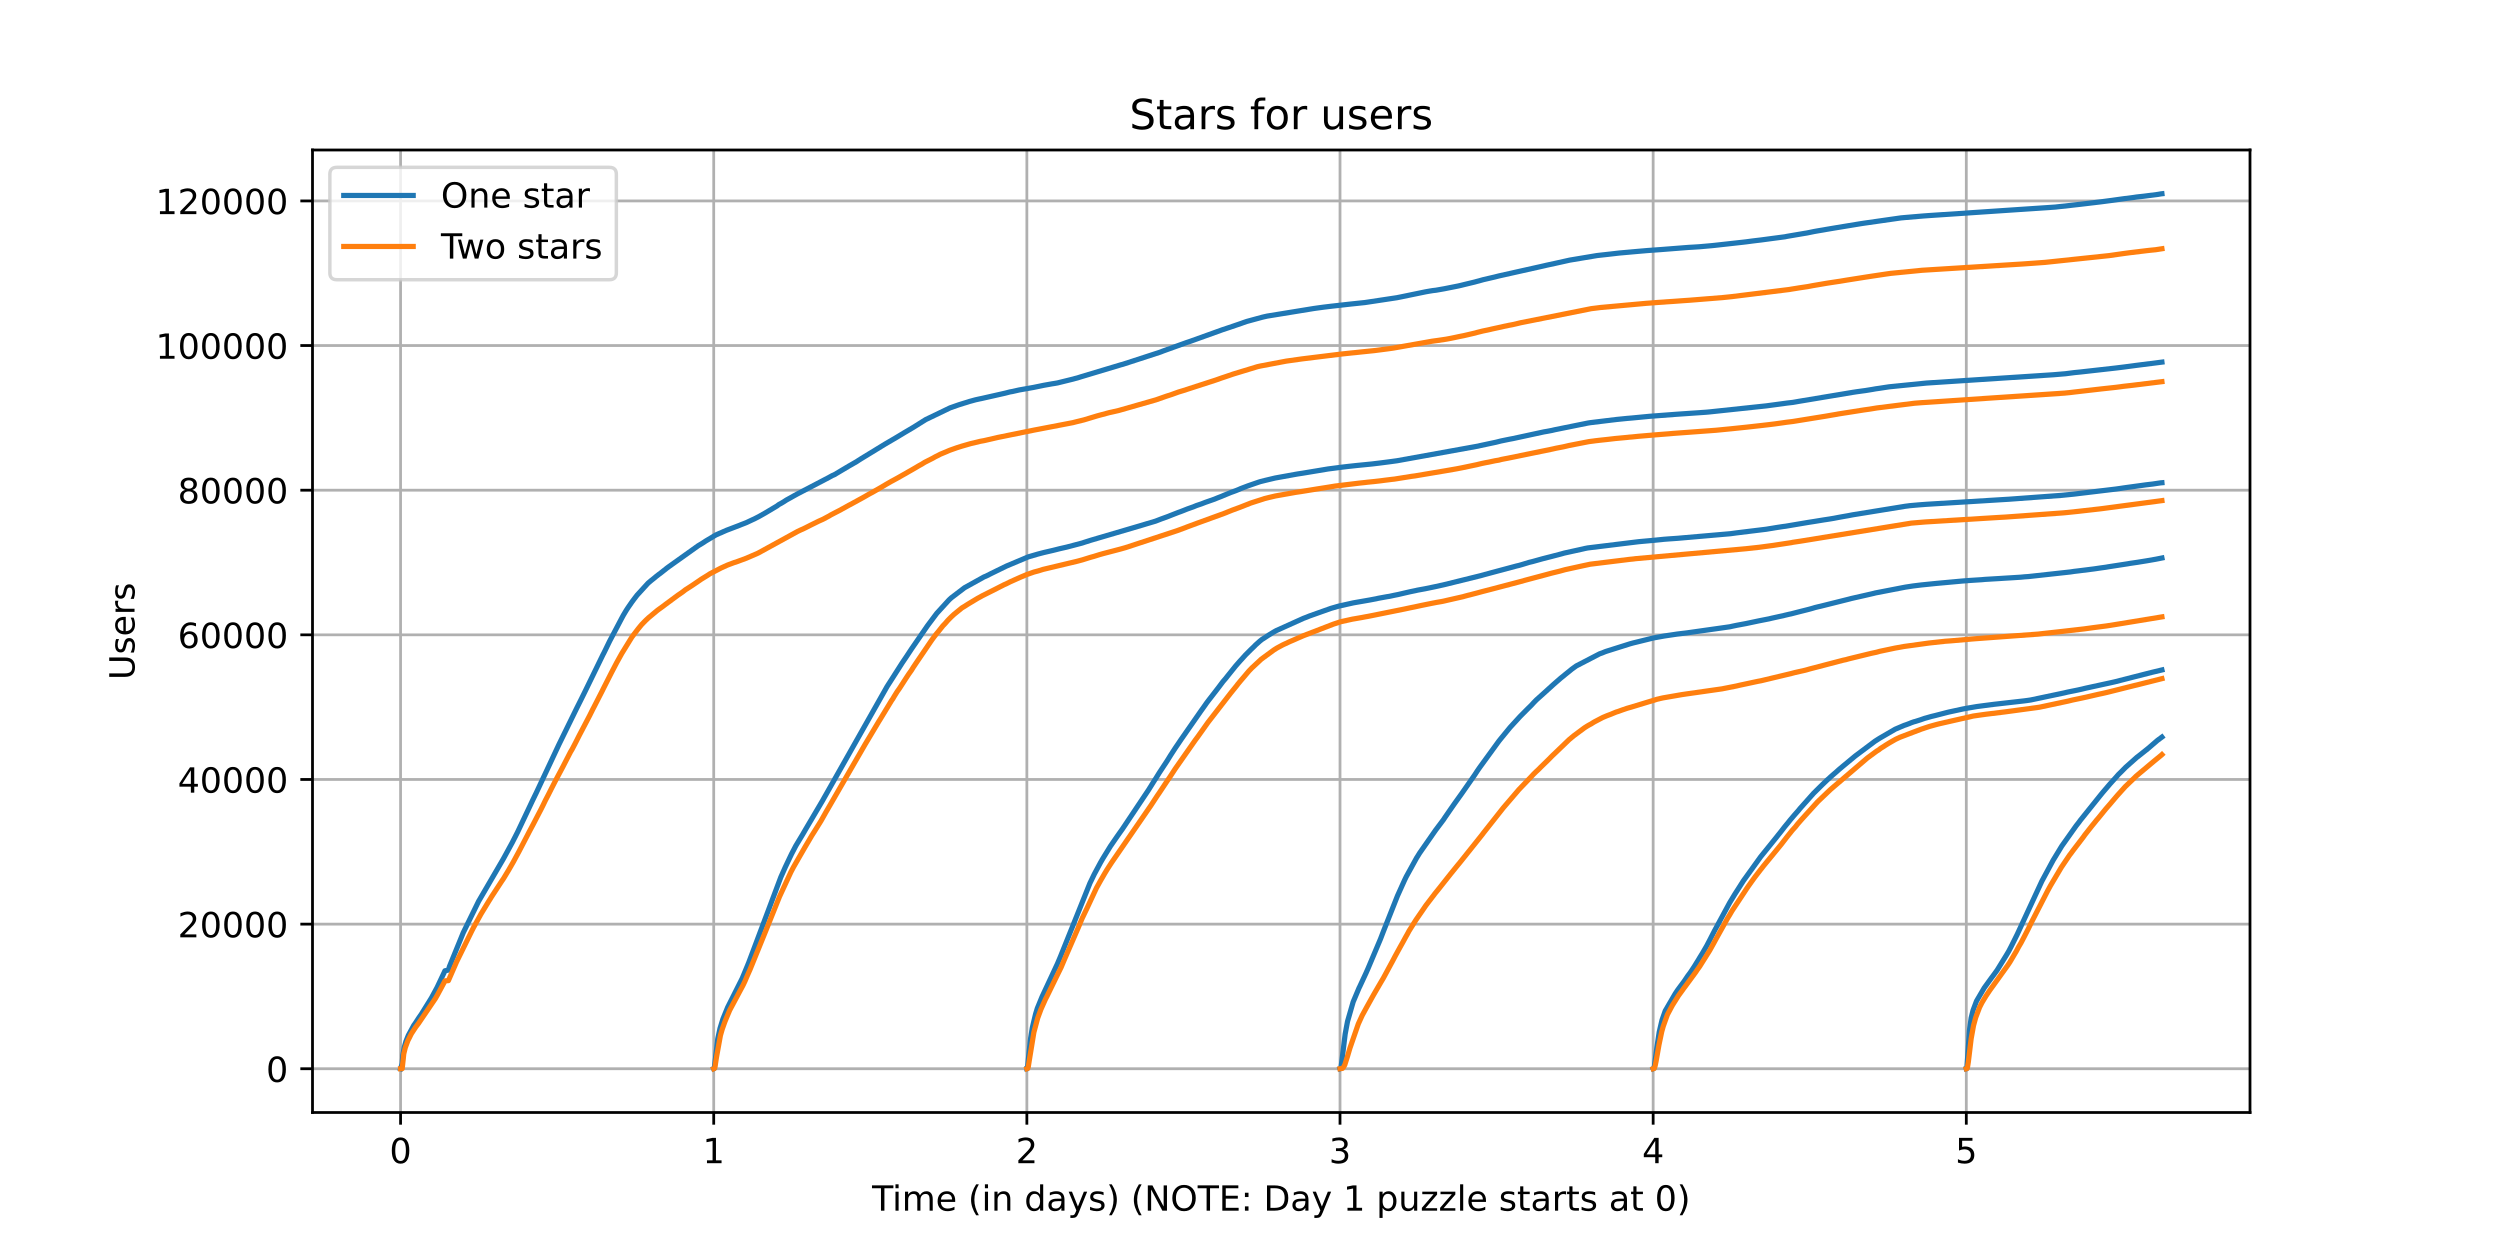 <?xml version="1.0" encoding="utf-8" standalone="no"?>
<!DOCTYPE svg PUBLIC "-//W3C//DTD SVG 1.1//EN"
  "http://www.w3.org/Graphics/SVG/1.1/DTD/svg11.dtd">
<!-- Created with matplotlib (https://matplotlib.org/) -->
<svg height="360pt" version="1.1" viewBox="0 0 720 360" width="720pt" xmlns="http://www.w3.org/2000/svg" xmlns:xlink="http://www.w3.org/1999/xlink">
 <defs>
  <style type="text/css">*{stroke-linecap:butt;stroke-linejoin:round;}</style>
 </defs>
 <g id="figure_1">
  <g id="patch_1">
   <path d="M 0 360 
L 720 360 
L 720 0 
L 0 0 
z
" style="fill:#ffffff;"/>
  </g>
  <g id="axes_1">
   <g id="patch_2">
    <path d="M 90 320.4 
L 648 320.4 
L 648 43.2 
L 90 43.2 
z
" style="fill:#ffffff;"/>
   </g>
   <g id="matplotlib.axis_1">
    <g id="xtick_1">
     <g id="line2d_1">
      <path clip-path="url(#p7642e7e0ee)" d="M 115.364 320.4 
L 115.364 43.2 
" style="fill:none;stroke:#b0b0b0;stroke-linecap:square;stroke-width:0.8;"/>
     </g>
     <g id="line2d_2">
      <defs>
       <path d="M 0 0 
L 0 3.5 
" id="m70c0a3363b" style="stroke:#000000;stroke-width:0.8;"/>
      </defs>
      <g>
       <use style="stroke:#000000;stroke-width:0.8;" x="115.364" xlink:href="#m70c0a3363b" y="320.4"/>
      </g>
     </g>
     <g id="text_1">
      <!-- 0 -->
      <g transform="translate(112.182 334.998)scale(0.1 -0.1)">
       <defs>
        <path d="M 31.781 66.406 
Q 24.172 66.406 20.328 58.906 
Q 16.5 51.422 16.5 36.375 
Q 16.5 21.391 20.328 13.891 
Q 24.172 6.391 31.781 6.391 
Q 39.453 6.391 43.281 13.891 
Q 47.125 21.391 47.125 36.375 
Q 47.125 51.422 43.281 58.906 
Q 39.453 66.406 31.781 66.406 
z
M 31.781 74.219 
Q 44.047 74.219 50.516 64.516 
Q 56.984 54.828 56.984 36.375 
Q 56.984 17.969 50.516 8.266 
Q 44.047 -1.422 31.781 -1.422 
Q 19.531 -1.422 13.062 8.266 
Q 6.594 17.969 6.594 36.375 
Q 6.594 54.828 13.062 64.516 
Q 19.531 74.219 31.781 74.219 
z
" id="DejaVuSans-48"/>
       </defs>
       <use xlink:href="#DejaVuSans-48"/>
      </g>
     </g>
    </g>
    <g id="xtick_2">
     <g id="line2d_3">
      <path clip-path="url(#p7642e7e0ee)" d="M 205.55 320.4 
L 205.55 43.2 
" style="fill:none;stroke:#b0b0b0;stroke-linecap:square;stroke-width:0.8;"/>
     </g>
     <g id="line2d_4">
      <g>
       <use style="stroke:#000000;stroke-width:0.8;" x="205.55" xlink:href="#m70c0a3363b" y="320.4"/>
      </g>
     </g>
     <g id="text_2">
      <!-- 1 -->
      <g transform="translate(202.369 334.998)scale(0.1 -0.1)">
       <defs>
        <path d="M 12.406 8.297 
L 28.516 8.297 
L 28.516 63.922 
L 10.984 60.406 
L 10.984 69.391 
L 28.422 72.906 
L 38.281 72.906 
L 38.281 8.297 
L 54.391 8.297 
L 54.391 0 
L 12.406 0 
z
" id="DejaVuSans-49"/>
       </defs>
       <use xlink:href="#DejaVuSans-49"/>
      </g>
     </g>
    </g>
    <g id="xtick_3">
     <g id="line2d_5">
      <path clip-path="url(#p7642e7e0ee)" d="M 295.736 320.4 
L 295.736 43.2 
" style="fill:none;stroke:#b0b0b0;stroke-linecap:square;stroke-width:0.8;"/>
     </g>
     <g id="line2d_6">
      <g>
       <use style="stroke:#000000;stroke-width:0.8;" x="295.736" xlink:href="#m70c0a3363b" y="320.4"/>
      </g>
     </g>
     <g id="text_3">
      <!-- 2 -->
      <g transform="translate(292.555 334.998)scale(0.1 -0.1)">
       <defs>
        <path d="M 19.188 8.297 
L 53.609 8.297 
L 53.609 0 
L 7.328 0 
L 7.328 8.297 
Q 12.938 14.109 22.625 23.891 
Q 32.328 33.688 34.812 36.531 
Q 39.547 41.844 41.422 45.531 
Q 43.312 49.219 43.312 52.781 
Q 43.312 58.594 39.234 62.25 
Q 35.156 65.922 28.609 65.922 
Q 23.969 65.922 18.812 64.312 
Q 13.672 62.703 7.812 59.422 
L 7.812 69.391 
Q 13.766 71.781 18.938 73 
Q 24.125 74.219 28.422 74.219 
Q 39.75 74.219 46.484 68.547 
Q 53.219 62.891 53.219 53.422 
Q 53.219 48.922 51.531 44.891 
Q 49.859 40.875 45.406 35.406 
Q 44.188 33.984 37.641 27.219 
Q 31.109 20.453 19.188 8.297 
z
" id="DejaVuSans-50"/>
       </defs>
       <use xlink:href="#DejaVuSans-50"/>
      </g>
     </g>
    </g>
    <g id="xtick_4">
     <g id="line2d_7">
      <path clip-path="url(#p7642e7e0ee)" d="M 385.922 320.4 
L 385.922 43.2 
" style="fill:none;stroke:#b0b0b0;stroke-linecap:square;stroke-width:0.8;"/>
     </g>
     <g id="line2d_8">
      <g>
       <use style="stroke:#000000;stroke-width:0.8;" x="385.922" xlink:href="#m70c0a3363b" y="320.4"/>
      </g>
     </g>
     <g id="text_4">
      <!-- 3 -->
      <g transform="translate(382.741 334.998)scale(0.1 -0.1)">
       <defs>
        <path d="M 40.578 39.312 
Q 47.656 37.797 51.625 33 
Q 55.609 28.219 55.609 21.188 
Q 55.609 10.406 48.188 4.484 
Q 40.766 -1.422 27.094 -1.422 
Q 22.516 -1.422 17.656 -0.516 
Q 12.797 0.391 7.625 2.203 
L 7.625 11.719 
Q 11.719 9.328 16.594 8.109 
Q 21.484 6.891 26.812 6.891 
Q 36.078 6.891 40.938 10.547 
Q 45.797 14.203 45.797 21.188 
Q 45.797 27.641 41.281 31.266 
Q 36.766 34.906 28.719 34.906 
L 20.219 34.906 
L 20.219 43.016 
L 29.109 43.016 
Q 36.375 43.016 40.234 45.922 
Q 44.094 48.828 44.094 54.297 
Q 44.094 59.906 40.109 62.906 
Q 36.141 65.922 28.719 65.922 
Q 24.656 65.922 20.016 65.031 
Q 15.375 64.156 9.812 62.312 
L 9.812 71.094 
Q 15.438 72.656 20.344 73.438 
Q 25.25 74.219 29.594 74.219 
Q 40.828 74.219 47.359 69.109 
Q 53.906 64.016 53.906 55.328 
Q 53.906 49.266 50.438 45.094 
Q 46.969 40.922 40.578 39.312 
z
" id="DejaVuSans-51"/>
       </defs>
       <use xlink:href="#DejaVuSans-51"/>
      </g>
     </g>
    </g>
    <g id="xtick_5">
     <g id="line2d_9">
      <path clip-path="url(#p7642e7e0ee)" d="M 476.109 320.4 
L 476.109 43.2 
" style="fill:none;stroke:#b0b0b0;stroke-linecap:square;stroke-width:0.8;"/>
     </g>
     <g id="line2d_10">
      <g>
       <use style="stroke:#000000;stroke-width:0.8;" x="476.109" xlink:href="#m70c0a3363b" y="320.4"/>
      </g>
     </g>
     <g id="text_5">
      <!-- 4 -->
      <g transform="translate(472.927 334.998)scale(0.1 -0.1)">
       <defs>
        <path d="M 37.797 64.312 
L 12.891 25.391 
L 37.797 25.391 
z
M 35.203 72.906 
L 47.609 72.906 
L 47.609 25.391 
L 58.016 25.391 
L 58.016 17.188 
L 47.609 17.188 
L 47.609 0 
L 37.797 0 
L 37.797 17.188 
L 4.891 17.188 
L 4.891 26.703 
z
" id="DejaVuSans-52"/>
       </defs>
       <use xlink:href="#DejaVuSans-52"/>
      </g>
     </g>
    </g>
    <g id="xtick_6">
     <g id="line2d_11">
      <path clip-path="url(#p7642e7e0ee)" d="M 566.295 320.4 
L 566.295 43.2 
" style="fill:none;stroke:#b0b0b0;stroke-linecap:square;stroke-width:0.8;"/>
     </g>
     <g id="line2d_12">
      <g>
       <use style="stroke:#000000;stroke-width:0.8;" x="566.295" xlink:href="#m70c0a3363b" y="320.4"/>
      </g>
     </g>
     <g id="text_6">
      <!-- 5 -->
      <g transform="translate(563.114 334.998)scale(0.1 -0.1)">
       <defs>
        <path d="M 10.797 72.906 
L 49.516 72.906 
L 49.516 64.594 
L 19.828 64.594 
L 19.828 46.734 
Q 21.969 47.469 24.109 47.828 
Q 26.266 48.188 28.422 48.188 
Q 40.625 48.188 47.75 41.5 
Q 54.891 34.812 54.891 23.391 
Q 54.891 11.625 47.562 5.094 
Q 40.234 -1.422 26.906 -1.422 
Q 22.312 -1.422 17.547 -0.641 
Q 12.797 0.141 7.719 1.703 
L 7.719 11.625 
Q 12.109 9.234 16.797 8.062 
Q 21.484 6.891 26.703 6.891 
Q 35.156 6.891 40.078 11.328 
Q 45.016 15.766 45.016 23.391 
Q 45.016 31 40.078 35.438 
Q 35.156 39.891 26.703 39.891 
Q 22.75 39.891 18.812 39.016 
Q 14.891 38.141 10.797 36.281 
z
" id="DejaVuSans-53"/>
       </defs>
       <use xlink:href="#DejaVuSans-53"/>
      </g>
     </g>
    </g>
    <g id="text_7">
     <!-- Time (in days) (NOTE: Day 1 puzzle starts at 0) -->
     <g transform="translate(251.161 348.677)scale(0.1 -0.1)">
      <defs>
       <path d="M -0.297 72.906 
L 61.375 72.906 
L 61.375 64.594 
L 35.5 64.594 
L 35.5 0 
L 25.594 0 
L 25.594 64.594 
L -0.297 64.594 
z
" id="DejaVuSans-84"/>
       <path d="M 9.422 54.688 
L 18.406 54.688 
L 18.406 0 
L 9.422 0 
z
M 9.422 75.984 
L 18.406 75.984 
L 18.406 64.594 
L 9.422 64.594 
z
" id="DejaVuSans-105"/>
       <path d="M 52 44.188 
Q 55.375 50.25 60.062 53.125 
Q 64.75 56 71.094 56 
Q 79.641 56 84.281 50.016 
Q 88.922 44.047 88.922 33.016 
L 88.922 0 
L 79.891 0 
L 79.891 32.719 
Q 79.891 40.578 77.094 44.375 
Q 74.312 48.188 68.609 48.188 
Q 61.625 48.188 57.562 43.547 
Q 53.516 38.922 53.516 30.906 
L 53.516 0 
L 44.484 0 
L 44.484 32.719 
Q 44.484 40.625 41.703 44.406 
Q 38.922 48.188 33.109 48.188 
Q 26.219 48.188 22.156 43.531 
Q 18.109 38.875 18.109 30.906 
L 18.109 0 
L 9.078 0 
L 9.078 54.688 
L 18.109 54.688 
L 18.109 46.188 
Q 21.188 51.219 25.484 53.609 
Q 29.781 56 35.688 56 
Q 41.656 56 45.828 52.969 
Q 50 49.953 52 44.188 
z
" id="DejaVuSans-109"/>
       <path d="M 56.203 29.594 
L 56.203 25.203 
L 14.891 25.203 
Q 15.484 15.922 20.484 11.062 
Q 25.484 6.203 34.422 6.203 
Q 39.594 6.203 44.453 7.469 
Q 49.312 8.734 54.109 11.281 
L 54.109 2.781 
Q 49.266 0.734 44.188 -0.344 
Q 39.109 -1.422 33.891 -1.422 
Q 20.797 -1.422 13.156 6.188 
Q 5.516 13.812 5.516 26.812 
Q 5.516 40.234 12.766 48.109 
Q 20.016 56 32.328 56 
Q 43.359 56 49.781 48.891 
Q 56.203 41.797 56.203 29.594 
z
M 47.219 32.234 
Q 47.125 39.594 43.094 43.984 
Q 39.062 48.391 32.422 48.391 
Q 24.906 48.391 20.391 44.141 
Q 15.875 39.891 15.188 32.172 
z
" id="DejaVuSans-101"/>
       <path id="DejaVuSans-32"/>
       <path d="M 31 75.875 
Q 24.469 64.656 21.281 53.656 
Q 18.109 42.672 18.109 31.391 
Q 18.109 20.125 21.312 9.062 
Q 24.516 -2 31 -13.188 
L 23.188 -13.188 
Q 15.875 -1.703 12.234 9.375 
Q 8.594 20.453 8.594 31.391 
Q 8.594 42.281 12.203 53.312 
Q 15.828 64.359 23.188 75.875 
z
" id="DejaVuSans-40"/>
       <path d="M 54.891 33.016 
L 54.891 0 
L 45.906 0 
L 45.906 32.719 
Q 45.906 40.484 42.875 44.328 
Q 39.844 48.188 33.797 48.188 
Q 26.516 48.188 22.312 43.547 
Q 18.109 38.922 18.109 30.906 
L 18.109 0 
L 9.078 0 
L 9.078 54.688 
L 18.109 54.688 
L 18.109 46.188 
Q 21.344 51.125 25.703 53.562 
Q 30.078 56 35.797 56 
Q 45.219 56 50.047 50.172 
Q 54.891 44.344 54.891 33.016 
z
" id="DejaVuSans-110"/>
       <path d="M 45.406 46.391 
L 45.406 75.984 
L 54.391 75.984 
L 54.391 0 
L 45.406 0 
L 45.406 8.203 
Q 42.578 3.328 38.25 0.953 
Q 33.938 -1.422 27.875 -1.422 
Q 17.969 -1.422 11.734 6.484 
Q 5.516 14.406 5.516 27.297 
Q 5.516 40.188 11.734 48.094 
Q 17.969 56 27.875 56 
Q 33.938 56 38.25 53.625 
Q 42.578 51.266 45.406 46.391 
z
M 14.797 27.297 
Q 14.797 17.391 18.875 11.75 
Q 22.953 6.109 30.078 6.109 
Q 37.203 6.109 41.297 11.75 
Q 45.406 17.391 45.406 27.297 
Q 45.406 37.203 41.297 42.844 
Q 37.203 48.484 30.078 48.484 
Q 22.953 48.484 18.875 42.844 
Q 14.797 37.203 14.797 27.297 
z
" id="DejaVuSans-100"/>
       <path d="M 34.281 27.484 
Q 23.391 27.484 19.188 25 
Q 14.984 22.516 14.984 16.5 
Q 14.984 11.719 18.141 8.906 
Q 21.297 6.109 26.703 6.109 
Q 34.188 6.109 38.703 11.406 
Q 43.219 16.703 43.219 25.484 
L 43.219 27.484 
z
M 52.203 31.203 
L 52.203 0 
L 43.219 0 
L 43.219 8.297 
Q 40.141 3.328 35.547 0.953 
Q 30.953 -1.422 24.312 -1.422 
Q 15.922 -1.422 10.953 3.297 
Q 6 8.016 6 15.922 
Q 6 25.141 12.172 29.828 
Q 18.359 34.516 30.609 34.516 
L 43.219 34.516 
L 43.219 35.406 
Q 43.219 41.609 39.141 45 
Q 35.062 48.391 27.688 48.391 
Q 23 48.391 18.547 47.266 
Q 14.109 46.141 10.016 43.891 
L 10.016 52.203 
Q 14.938 54.109 19.578 55.047 
Q 24.219 56 28.609 56 
Q 40.484 56 46.344 49.844 
Q 52.203 43.703 52.203 31.203 
z
" id="DejaVuSans-97"/>
       <path d="M 32.172 -5.078 
Q 28.375 -14.844 24.75 -17.812 
Q 21.141 -20.797 15.094 -20.797 
L 7.906 -20.797 
L 7.906 -13.281 
L 13.188 -13.281 
Q 16.891 -13.281 18.938 -11.516 
Q 21 -9.766 23.484 -3.219 
L 25.094 0.875 
L 2.984 54.688 
L 12.5 54.688 
L 29.594 11.922 
L 46.688 54.688 
L 56.203 54.688 
z
" id="DejaVuSans-121"/>
       <path d="M 44.281 53.078 
L 44.281 44.578 
Q 40.484 46.531 36.375 47.5 
Q 32.281 48.484 27.875 48.484 
Q 21.188 48.484 17.844 46.438 
Q 14.5 44.391 14.5 40.281 
Q 14.5 37.156 16.891 35.375 
Q 19.281 33.594 26.516 31.984 
L 29.594 31.297 
Q 39.156 29.25 43.188 25.516 
Q 47.219 21.781 47.219 15.094 
Q 47.219 7.469 41.188 3.016 
Q 35.156 -1.422 24.609 -1.422 
Q 20.219 -1.422 15.453 -0.562 
Q 10.688 0.297 5.422 2 
L 5.422 11.281 
Q 10.406 8.688 15.234 7.391 
Q 20.062 6.109 24.812 6.109 
Q 31.156 6.109 34.562 8.281 
Q 37.984 10.453 37.984 14.406 
Q 37.984 18.062 35.516 20.016 
Q 33.062 21.969 24.703 23.781 
L 21.578 24.516 
Q 13.234 26.266 9.516 29.906 
Q 5.812 33.547 5.812 39.891 
Q 5.812 47.609 11.281 51.797 
Q 16.75 56 26.812 56 
Q 31.781 56 36.172 55.266 
Q 40.578 54.547 44.281 53.078 
z
" id="DejaVuSans-115"/>
       <path d="M 8.016 75.875 
L 15.828 75.875 
Q 23.141 64.359 26.781 53.312 
Q 30.422 42.281 30.422 31.391 
Q 30.422 20.453 26.781 9.375 
Q 23.141 -1.703 15.828 -13.188 
L 8.016 -13.188 
Q 14.5 -2 17.703 9.062 
Q 20.906 20.125 20.906 31.391 
Q 20.906 42.672 17.703 53.656 
Q 14.5 64.656 8.016 75.875 
z
" id="DejaVuSans-41"/>
       <path d="M 9.812 72.906 
L 23.094 72.906 
L 55.422 11.922 
L 55.422 72.906 
L 64.984 72.906 
L 64.984 0 
L 51.703 0 
L 19.391 60.984 
L 19.391 0 
L 9.812 0 
z
" id="DejaVuSans-78"/>
       <path d="M 39.406 66.219 
Q 28.656 66.219 22.328 58.203 
Q 16.016 50.203 16.016 36.375 
Q 16.016 22.609 22.328 14.594 
Q 28.656 6.594 39.406 6.594 
Q 50.141 6.594 56.422 14.594 
Q 62.703 22.609 62.703 36.375 
Q 62.703 50.203 56.422 58.203 
Q 50.141 66.219 39.406 66.219 
z
M 39.406 74.219 
Q 54.734 74.219 63.906 63.938 
Q 73.094 53.656 73.094 36.375 
Q 73.094 19.141 63.906 8.859 
Q 54.734 -1.422 39.406 -1.422 
Q 24.031 -1.422 14.812 8.828 
Q 5.609 19.094 5.609 36.375 
Q 5.609 53.656 14.812 63.938 
Q 24.031 74.219 39.406 74.219 
z
" id="DejaVuSans-79"/>
       <path d="M 9.812 72.906 
L 55.906 72.906 
L 55.906 64.594 
L 19.672 64.594 
L 19.672 43.016 
L 54.391 43.016 
L 54.391 34.719 
L 19.672 34.719 
L 19.672 8.297 
L 56.781 8.297 
L 56.781 0 
L 9.812 0 
z
" id="DejaVuSans-69"/>
       <path d="M 11.719 12.406 
L 22.016 12.406 
L 22.016 0 
L 11.719 0 
z
M 11.719 51.703 
L 22.016 51.703 
L 22.016 39.312 
L 11.719 39.312 
z
" id="DejaVuSans-58"/>
       <path d="M 19.672 64.797 
L 19.672 8.109 
L 31.594 8.109 
Q 46.688 8.109 53.688 14.938 
Q 60.688 21.781 60.688 36.531 
Q 60.688 51.172 53.688 57.984 
Q 46.688 64.797 31.594 64.797 
z
M 9.812 72.906 
L 30.078 72.906 
Q 51.266 72.906 61.172 64.094 
Q 71.094 55.281 71.094 36.531 
Q 71.094 17.672 61.125 8.828 
Q 51.172 0 30.078 0 
L 9.812 0 
z
" id="DejaVuSans-68"/>
       <path d="M 18.109 8.203 
L 18.109 -20.797 
L 9.078 -20.797 
L 9.078 54.688 
L 18.109 54.688 
L 18.109 46.391 
Q 20.953 51.266 25.266 53.625 
Q 29.594 56 35.594 56 
Q 45.562 56 51.781 48.094 
Q 58.016 40.188 58.016 27.297 
Q 58.016 14.406 51.781 6.484 
Q 45.562 -1.422 35.594 -1.422 
Q 29.594 -1.422 25.266 0.953 
Q 20.953 3.328 18.109 8.203 
z
M 48.688 27.297 
Q 48.688 37.203 44.609 42.844 
Q 40.531 48.484 33.406 48.484 
Q 26.266 48.484 22.188 42.844 
Q 18.109 37.203 18.109 27.297 
Q 18.109 17.391 22.188 11.75 
Q 26.266 6.109 33.406 6.109 
Q 40.531 6.109 44.609 11.75 
Q 48.688 17.391 48.688 27.297 
z
" id="DejaVuSans-112"/>
       <path d="M 8.5 21.578 
L 8.5 54.688 
L 17.484 54.688 
L 17.484 21.922 
Q 17.484 14.156 20.5 10.266 
Q 23.531 6.391 29.594 6.391 
Q 36.859 6.391 41.078 11.031 
Q 45.312 15.672 45.312 23.688 
L 45.312 54.688 
L 54.297 54.688 
L 54.297 0 
L 45.312 0 
L 45.312 8.406 
Q 42.047 3.422 37.719 1 
Q 33.406 -1.422 27.688 -1.422 
Q 18.266 -1.422 13.375 4.438 
Q 8.5 10.297 8.5 21.578 
z
M 31.109 56 
z
" id="DejaVuSans-117"/>
       <path d="M 5.516 54.688 
L 48.188 54.688 
L 48.188 46.484 
L 14.406 7.172 
L 48.188 7.172 
L 48.188 0 
L 4.297 0 
L 4.297 8.203 
L 38.094 47.516 
L 5.516 47.516 
z
" id="DejaVuSans-122"/>
       <path d="M 9.422 75.984 
L 18.406 75.984 
L 18.406 0 
L 9.422 0 
z
" id="DejaVuSans-108"/>
       <path d="M 18.312 70.219 
L 18.312 54.688 
L 36.812 54.688 
L 36.812 47.703 
L 18.312 47.703 
L 18.312 18.016 
Q 18.312 11.328 20.141 9.422 
Q 21.969 7.516 27.594 7.516 
L 36.812 7.516 
L 36.812 0 
L 27.594 0 
Q 17.188 0 13.234 3.875 
Q 9.281 7.766 9.281 18.016 
L 9.281 47.703 
L 2.688 47.703 
L 2.688 54.688 
L 9.281 54.688 
L 9.281 70.219 
z
" id="DejaVuSans-116"/>
       <path d="M 41.109 46.297 
Q 39.594 47.172 37.812 47.578 
Q 36.031 48 33.891 48 
Q 26.266 48 22.188 43.047 
Q 18.109 38.094 18.109 28.812 
L 18.109 0 
L 9.078 0 
L 9.078 54.688 
L 18.109 54.688 
L 18.109 46.188 
Q 20.953 51.172 25.484 53.578 
Q 30.031 56 36.531 56 
Q 37.453 56 38.578 55.875 
Q 39.703 55.766 41.062 55.516 
z
" id="DejaVuSans-114"/>
      </defs>
      <use xlink:href="#DejaVuSans-84"/>
      <use x="57.959" xlink:href="#DejaVuSans-105"/>
      <use x="85.742" xlink:href="#DejaVuSans-109"/>
      <use x="183.154" xlink:href="#DejaVuSans-101"/>
      <use x="244.678" xlink:href="#DejaVuSans-32"/>
      <use x="276.465" xlink:href="#DejaVuSans-40"/>
      <use x="315.479" xlink:href="#DejaVuSans-105"/>
      <use x="343.262" xlink:href="#DejaVuSans-110"/>
      <use x="406.641" xlink:href="#DejaVuSans-32"/>
      <use x="438.428" xlink:href="#DejaVuSans-100"/>
      <use x="501.904" xlink:href="#DejaVuSans-97"/>
      <use x="563.184" xlink:href="#DejaVuSans-121"/>
      <use x="622.363" xlink:href="#DejaVuSans-115"/>
      <use x="674.463" xlink:href="#DejaVuSans-41"/>
      <use x="713.477" xlink:href="#DejaVuSans-32"/>
      <use x="745.264" xlink:href="#DejaVuSans-40"/>
      <use x="784.277" xlink:href="#DejaVuSans-78"/>
      <use x="859.082" xlink:href="#DejaVuSans-79"/>
      <use x="937.793" xlink:href="#DejaVuSans-84"/>
      <use x="998.877" xlink:href="#DejaVuSans-69"/>
      <use x="1062.061" xlink:href="#DejaVuSans-58"/>
      <use x="1095.752" xlink:href="#DejaVuSans-32"/>
      <use x="1127.539" xlink:href="#DejaVuSans-68"/>
      <use x="1204.541" xlink:href="#DejaVuSans-97"/>
      <use x="1265.82" xlink:href="#DejaVuSans-121"/>
      <use x="1325" xlink:href="#DejaVuSans-32"/>
      <use x="1356.787" xlink:href="#DejaVuSans-49"/>
      <use x="1420.41" xlink:href="#DejaVuSans-32"/>
      <use x="1452.197" xlink:href="#DejaVuSans-112"/>
      <use x="1515.674" xlink:href="#DejaVuSans-117"/>
      <use x="1579.053" xlink:href="#DejaVuSans-122"/>
      <use x="1631.543" xlink:href="#DejaVuSans-122"/>
      <use x="1684.033" xlink:href="#DejaVuSans-108"/>
      <use x="1711.816" xlink:href="#DejaVuSans-101"/>
      <use x="1773.34" xlink:href="#DejaVuSans-32"/>
      <use x="1805.127" xlink:href="#DejaVuSans-115"/>
      <use x="1857.227" xlink:href="#DejaVuSans-116"/>
      <use x="1896.436" xlink:href="#DejaVuSans-97"/>
      <use x="1957.715" xlink:href="#DejaVuSans-114"/>
      <use x="1998.828" xlink:href="#DejaVuSans-116"/>
      <use x="2038.037" xlink:href="#DejaVuSans-115"/>
      <use x="2090.137" xlink:href="#DejaVuSans-32"/>
      <use x="2121.924" xlink:href="#DejaVuSans-97"/>
      <use x="2183.203" xlink:href="#DejaVuSans-116"/>
      <use x="2222.412" xlink:href="#DejaVuSans-32"/>
      <use x="2254.199" xlink:href="#DejaVuSans-48"/>
      <use x="2317.822" xlink:href="#DejaVuSans-41"/>
     </g>
    </g>
   </g>
   <g id="matplotlib.axis_2">
    <g id="ytick_1">
     <g id="line2d_13">
      <path clip-path="url(#p7642e7e0ee)" d="M 90 307.8 
L 648 307.8 
" style="fill:none;stroke:#b0b0b0;stroke-linecap:square;stroke-width:0.8;"/>
     </g>
     <g id="line2d_14">
      <defs>
       <path d="M 0 0 
L -3.5 0 
" id="m8e61702cef" style="stroke:#000000;stroke-width:0.8;"/>
      </defs>
      <g>
       <use style="stroke:#000000;stroke-width:0.8;" x="90" xlink:href="#m8e61702cef" y="307.8"/>
      </g>
     </g>
     <g id="text_8">
      <!-- 0 -->
      <g transform="translate(76.638 311.599)scale(0.1 -0.1)">
       <use xlink:href="#DejaVuSans-48"/>
      </g>
     </g>
    </g>
    <g id="ytick_2">
     <g id="line2d_15">
      <path clip-path="url(#p7642e7e0ee)" d="M 90 266.144 
L 648 266.144 
" style="fill:none;stroke:#b0b0b0;stroke-linecap:square;stroke-width:0.8;"/>
     </g>
     <g id="line2d_16">
      <g>
       <use style="stroke:#000000;stroke-width:0.8;" x="90" xlink:href="#m8e61702cef" y="266.144"/>
      </g>
     </g>
     <g id="text_9">
      <!-- 20000 -->
      <g transform="translate(51.188 269.943)scale(0.1 -0.1)">
       <use xlink:href="#DejaVuSans-50"/>
       <use x="63.623" xlink:href="#DejaVuSans-48"/>
       <use x="127.246" xlink:href="#DejaVuSans-48"/>
       <use x="190.869" xlink:href="#DejaVuSans-48"/>
       <use x="254.492" xlink:href="#DejaVuSans-48"/>
      </g>
     </g>
    </g>
    <g id="ytick_3">
     <g id="line2d_17">
      <path clip-path="url(#p7642e7e0ee)" d="M 90 224.488 
L 648 224.488 
" style="fill:none;stroke:#b0b0b0;stroke-linecap:square;stroke-width:0.8;"/>
     </g>
     <g id="line2d_18">
      <g>
       <use style="stroke:#000000;stroke-width:0.8;" x="90" xlink:href="#m8e61702cef" y="224.488"/>
      </g>
     </g>
     <g id="text_10">
      <!-- 40000 -->
      <g transform="translate(51.188 228.287)scale(0.1 -0.1)">
       <use xlink:href="#DejaVuSans-52"/>
       <use x="63.623" xlink:href="#DejaVuSans-48"/>
       <use x="127.246" xlink:href="#DejaVuSans-48"/>
       <use x="190.869" xlink:href="#DejaVuSans-48"/>
       <use x="254.492" xlink:href="#DejaVuSans-48"/>
      </g>
     </g>
    </g>
    <g id="ytick_4">
     <g id="line2d_19">
      <path clip-path="url(#p7642e7e0ee)" d="M 90 182.832 
L 648 182.832 
" style="fill:none;stroke:#b0b0b0;stroke-linecap:square;stroke-width:0.8;"/>
     </g>
     <g id="line2d_20">
      <g>
       <use style="stroke:#000000;stroke-width:0.8;" x="90" xlink:href="#m8e61702cef" y="182.832"/>
      </g>
     </g>
     <g id="text_11">
      <!-- 60000 -->
      <g transform="translate(51.188 186.631)scale(0.1 -0.1)">
       <defs>
        <path d="M 33.016 40.375 
Q 26.375 40.375 22.484 35.828 
Q 18.609 31.297 18.609 23.391 
Q 18.609 15.531 22.484 10.953 
Q 26.375 6.391 33.016 6.391 
Q 39.656 6.391 43.531 10.953 
Q 47.406 15.531 47.406 23.391 
Q 47.406 31.297 43.531 35.828 
Q 39.656 40.375 33.016 40.375 
z
M 52.594 71.297 
L 52.594 62.312 
Q 48.875 64.062 45.094 64.984 
Q 41.312 65.922 37.594 65.922 
Q 27.828 65.922 22.672 59.328 
Q 17.531 52.734 16.797 39.406 
Q 19.672 43.656 24.016 45.922 
Q 28.375 48.188 33.594 48.188 
Q 44.578 48.188 50.953 41.516 
Q 57.328 34.859 57.328 23.391 
Q 57.328 12.156 50.688 5.359 
Q 44.047 -1.422 33.016 -1.422 
Q 20.359 -1.422 13.672 8.266 
Q 6.984 17.969 6.984 36.375 
Q 6.984 53.656 15.188 63.938 
Q 23.391 74.219 37.203 74.219 
Q 40.922 74.219 44.703 73.484 
Q 48.484 72.75 52.594 71.297 
z
" id="DejaVuSans-54"/>
       </defs>
       <use xlink:href="#DejaVuSans-54"/>
       <use x="63.623" xlink:href="#DejaVuSans-48"/>
       <use x="127.246" xlink:href="#DejaVuSans-48"/>
       <use x="190.869" xlink:href="#DejaVuSans-48"/>
       <use x="254.492" xlink:href="#DejaVuSans-48"/>
      </g>
     </g>
    </g>
    <g id="ytick_5">
     <g id="line2d_21">
      <path clip-path="url(#p7642e7e0ee)" d="M 90 141.176 
L 648 141.176 
" style="fill:none;stroke:#b0b0b0;stroke-linecap:square;stroke-width:0.8;"/>
     </g>
     <g id="line2d_22">
      <g>
       <use style="stroke:#000000;stroke-width:0.8;" x="90" xlink:href="#m8e61702cef" y="141.176"/>
      </g>
     </g>
     <g id="text_12">
      <!-- 80000 -->
      <g transform="translate(51.188 144.975)scale(0.1 -0.1)">
       <defs>
        <path d="M 31.781 34.625 
Q 24.75 34.625 20.719 30.859 
Q 16.703 27.094 16.703 20.516 
Q 16.703 13.922 20.719 10.156 
Q 24.75 6.391 31.781 6.391 
Q 38.812 6.391 42.859 10.172 
Q 46.922 13.969 46.922 20.516 
Q 46.922 27.094 42.891 30.859 
Q 38.875 34.625 31.781 34.625 
z
M 21.922 38.812 
Q 15.578 40.375 12.031 44.719 
Q 8.5 49.078 8.5 55.328 
Q 8.5 64.062 14.719 69.141 
Q 20.953 74.219 31.781 74.219 
Q 42.672 74.219 48.875 69.141 
Q 55.078 64.062 55.078 55.328 
Q 55.078 49.078 51.531 44.719 
Q 48 40.375 41.703 38.812 
Q 48.828 37.156 52.797 32.312 
Q 56.781 27.484 56.781 20.516 
Q 56.781 9.906 50.312 4.234 
Q 43.844 -1.422 31.781 -1.422 
Q 19.734 -1.422 13.25 4.234 
Q 6.781 9.906 6.781 20.516 
Q 6.781 27.484 10.781 32.312 
Q 14.797 37.156 21.922 38.812 
z
M 18.312 54.391 
Q 18.312 48.734 21.844 45.562 
Q 25.391 42.391 31.781 42.391 
Q 38.141 42.391 41.719 45.562 
Q 45.312 48.734 45.312 54.391 
Q 45.312 60.062 41.719 63.234 
Q 38.141 66.406 31.781 66.406 
Q 25.391 66.406 21.844 63.234 
Q 18.312 60.062 18.312 54.391 
z
" id="DejaVuSans-56"/>
       </defs>
       <use xlink:href="#DejaVuSans-56"/>
       <use x="63.623" xlink:href="#DejaVuSans-48"/>
       <use x="127.246" xlink:href="#DejaVuSans-48"/>
       <use x="190.869" xlink:href="#DejaVuSans-48"/>
       <use x="254.492" xlink:href="#DejaVuSans-48"/>
      </g>
     </g>
    </g>
    <g id="ytick_6">
     <g id="line2d_23">
      <path clip-path="url(#p7642e7e0ee)" d="M 90 99.52 
L 648 99.52 
" style="fill:none;stroke:#b0b0b0;stroke-linecap:square;stroke-width:0.8;"/>
     </g>
     <g id="line2d_24">
      <g>
       <use style="stroke:#000000;stroke-width:0.8;" x="90" xlink:href="#m8e61702cef" y="99.52"/>
      </g>
     </g>
     <g id="text_13">
      <!-- 100000 -->
      <g transform="translate(44.825 103.319)scale(0.1 -0.1)">
       <use xlink:href="#DejaVuSans-49"/>
       <use x="63.623" xlink:href="#DejaVuSans-48"/>
       <use x="127.246" xlink:href="#DejaVuSans-48"/>
       <use x="190.869" xlink:href="#DejaVuSans-48"/>
       <use x="254.492" xlink:href="#DejaVuSans-48"/>
       <use x="318.115" xlink:href="#DejaVuSans-48"/>
      </g>
     </g>
    </g>
    <g id="ytick_7">
     <g id="line2d_25">
      <path clip-path="url(#p7642e7e0ee)" d="M 90 57.864 
L 648 57.864 
" style="fill:none;stroke:#b0b0b0;stroke-linecap:square;stroke-width:0.8;"/>
     </g>
     <g id="line2d_26">
      <g>
       <use style="stroke:#000000;stroke-width:0.8;" x="90" xlink:href="#m8e61702cef" y="57.864"/>
      </g>
     </g>
     <g id="text_14">
      <!-- 120000 -->
      <g transform="translate(44.825 61.663)scale(0.1 -0.1)">
       <use xlink:href="#DejaVuSans-49"/>
       <use x="63.623" xlink:href="#DejaVuSans-50"/>
       <use x="127.246" xlink:href="#DejaVuSans-48"/>
       <use x="190.869" xlink:href="#DejaVuSans-48"/>
       <use x="254.492" xlink:href="#DejaVuSans-48"/>
       <use x="318.115" xlink:href="#DejaVuSans-48"/>
      </g>
     </g>
    </g>
    <g id="text_15">
     <!-- Users -->
     <g transform="translate(38.745 195.801)rotate(-90)scale(0.1 -0.1)">
      <defs>
       <path d="M 8.688 72.906 
L 18.609 72.906 
L 18.609 28.609 
Q 18.609 16.891 22.844 11.734 
Q 27.094 6.594 36.625 6.594 
Q 46.094 6.594 50.344 11.734 
Q 54.594 16.891 54.594 28.609 
L 54.594 72.906 
L 64.5 72.906 
L 64.5 27.391 
Q 64.5 13.141 57.438 5.859 
Q 50.391 -1.422 36.625 -1.422 
Q 22.797 -1.422 15.734 5.859 
Q 8.688 13.141 8.688 27.391 
z
" id="DejaVuSans-85"/>
      </defs>
      <use xlink:href="#DejaVuSans-85"/>
      <use x="73.193" xlink:href="#DejaVuSans-115"/>
      <use x="125.293" xlink:href="#DejaVuSans-101"/>
      <use x="186.816" xlink:href="#DejaVuSans-114"/>
      <use x="227.93" xlink:href="#DejaVuSans-115"/>
     </g>
    </g>
   </g>
   <g id="line2d_27">
    <path clip-path="url(#p7642e7e0ee)" d="M 115.364 307.8 
L 115.829 306.315 
L 116.017 303.872 
L 116.414 301.674 
L 116.91 299.917 
L 117.591 298.211 
L 119.182 295.272 
L 119.512 294.828 
L 120.627 293.12 
L 120.937 292.673 
L 121.308 292.15 
L 124.22 287.457 
L 125.894 284.362 
L 127.944 280.018 
L 128.138 279.586 
L 129.136 279.384 
L 129.446 278.335 
L 133.427 268.579 
L 137.834 259.581 
L 144.917 247.434 
L 145.179 246.959 
L 147.534 242.64 
L 149.025 239.72 
L 152.243 232.934 
L 153.297 230.697 
L 154.054 229.135 
L 154.412 228.404 
L 154.489 228.239 
L 160.944 214.478 
L 166.097 203.952 
L 167.177 201.806 
L 168.354 199.424 
L 173.734 188.385 
L 173.806 188.276 
L 174.302 187.273 
L 175.232 185.352 
L 175.604 184.594 
L 179.073 178.017 
L 179.507 177.213 
L 179.507 177.213 
L 180.314 175.857 
L 180.873 174.994 
L 182.052 173.289 
L 182.735 172.378 
L 183.473 171.414 
L 186.633 167.957 
L 187.562 167.169 
L 188.306 166.582 
L 188.988 166.009 
L 188.988 166.009 
L 189.733 165.43 
L 190.477 164.874 
L 192.091 163.593 
L 192.775 163.093 
L 201.092 157.162 
L 202.271 156.458 
L 203.302 155.781 
L 203.761 155.508 
L 205.126 154.7 
L 205.656 154.362 
L 206.214 154.05 
L 207.175 153.617 
L 207.609 153.448 
L 208.197 153.175 
L 209.223 152.725 
L 209.969 152.442 
L 213.03 151.273 
L 213.526 151.067 
L 214.332 150.759 
L 215.013 150.488 
L 215.556 150.228 
L 216.81 149.641 
L 217.182 149.476 
L 218.545 148.778 
L 220.342 147.762 
L 223.75 145.733 
L 224.307 145.31 
L 224.307 145.31 
L 224.99 144.944 
L 225.735 144.5 
L 226.481 144.009 
L 227.659 143.361 
L 228.59 142.834 
L 229.646 142.251 
L 238.646 137.55 
L 239.675 136.979 
L 240.26 136.733 
L 244.543 134.186 
L 244.879 133.999 
L 246.715 132.941 
L 247.296 132.555 
L 248.019 132.101 
L 254.855 127.923 
L 258.2 125.965 
L 260.621 124.505 
L 261.366 124.068 
L 263.043 123.077 
L 266.581 120.854 
L 273.629 117.461 
L 276.082 116.599 
L 277.533 116.143 
L 278.029 115.993 
L 278.566 115.83 
L 279.206 115.62 
L 279.826 115.453 
L 280.941 115.145 
L 282.168 114.874 
L 282.553 114.799 
L 287.263 113.735 
L 289.557 113.214 
L 290.859 112.875 
L 291.605 112.744 
L 293.528 112.308 
L 297.625 111.582 
L 299.612 111.175 
L 300.586 110.971 
L 303.026 110.536 
L 303.746 110.426 
L 304.552 110.284 
L 309.116 109.159 
L 309.551 109.032 
L 310.295 108.843 
L 311.43 108.482 
L 322.896 105.039 
L 323.333 104.931 
L 334.011 101.459 
L 334.485 101.288 
L 334.942 101.099 
L 341.708 98.662 
L 342.888 98.266 
L 352.144 94.938 
L 353.879 94.365 
L 353.879 94.365 
L 357.72 93.053 
L 357.978 92.949 
L 359.096 92.568 
L 363.545 91.358 
L 364.002 91.249 
L 364.934 91.039 
L 378.357 88.852 
L 379.41 88.704 
L 381.331 88.444 
L 383.561 88.175 
L 383.561 88.175 
L 388.9 87.575 
L 393.121 87.129 
L 402.273 85.746 
L 403.512 85.499 
L 410.575 84.041 
L 411.745 83.834 
L 412.676 83.685 
L 413.549 83.585 
L 415.966 83.16 
L 415.966 83.16 
L 416.524 83.049 
L 420 82.358 
L 420.807 82.17 
L 422.048 81.864 
L 424.703 81.225 
L 425.198 81.085 
L 426.022 80.869 
L 427.181 80.544 
L 430.492 79.775 
L 431.703 79.465 
L 442.722 76.997 
L 443.17 76.899 
L 445.082 76.466 
L 445.276 76.413 
L 446.145 76.224 
L 447.818 75.864 
L 452.099 74.91 
L 459.923 73.602 
L 460.855 73.495 
L 463.439 73.208 
L 464.395 73.098 
L 466.289 72.877 
L 471.619 72.402 
L 473.168 72.269 
L 474.452 72.158 
L 476.977 71.973 
L 478.469 71.865 
L 484.924 71.361 
L 486.352 71.25 
L 487.683 71.175 
L 489.419 71.065 
L 492.869 70.759 
L 493.8 70.665 
L 502.179 69.732 
L 503.05 69.628 
L 504.662 69.413 
L 504.662 69.413 
L 505.904 69.261 
L 507.083 69.122 
L 508.821 68.89 
L 510.001 68.732 
L 514.08 68.193 
L 514.593 68.084 
L 515.339 67.953 
L 519.745 67.203 
L 520.339 67.112 
L 522.476 66.672 
L 523.561 66.481 
L 524.214 66.372 
L 525.11 66.222 
L 525.977 66.066 
L 527.836 65.752 
L 528.765 65.595 
L 535.953 64.412 
L 536.883 64.271 
L 547.479 62.754 
L 548.678 62.644 
L 554.049 62.19 
L 555.598 62.08 
L 591.914 59.637 
L 593.155 59.497 
L 594.831 59.33 
L 596.879 59.087 
L 598.12 58.945 
L 599.485 58.791 
L 605.072 58.124 
L 606.686 57.912 
L 608.299 57.7 
L 609.168 57.575 
L 611.961 57.187 
L 614.443 56.875 
L 615.374 56.735 
L 617.361 56.516 
L 621.457 55.99 
L 622.325 55.837 
L 622.636 55.8 
L 622.636 55.8 
" style="fill:none;stroke:#1f77b4;stroke-linecap:square;stroke-width:1.5;"/>
   </g>
   <g id="line2d_28">
    <path clip-path="url(#p7642e7e0ee)" d="M 115.364 307.8 
L 115.829 307.771 
L 116.29 303.482 
L 116.724 301.702 
L 117.467 299.702 
L 117.878 298.902 
L 118.459 297.734 
L 119.74 295.778 
L 120.502 294.776 
L 125.398 287.559 
L 126.017 286.476 
L 127.944 282.886 
L 128.138 282.49 
L 129.136 282.419 
L 131.502 276.997 
L 135.91 268.035 
L 136.38 267.121 
L 137.151 265.719 
L 138.517 263.243 
L 140.756 259.567 
L 141.315 258.677 
L 141.564 258.259 
L 144.559 253.685 
L 144.993 253.058 
L 146.542 250.496 
L 147.845 248.228 
L 149.46 245.241 
L 151.509 241.302 
L 151.758 240.823 
L 152.378 239.624 
L 153.123 238.226 
L 153.557 237.414 
L 154.985 234.662 
L 155.73 233.238 
L 156.413 231.878 
L 157.096 230.459 
L 157.903 228.918 
L 158.812 227.117 
L 159.952 224.89 
L 162.097 220.856 
L 164.296 216.582 
L 164.793 215.749 
L 165.787 213.839 
L 166.842 211.758 
L 169.779 206.159 
L 170.754 204.206 
L 170.957 203.827 
L 173.423 199.013 
L 173.806 198.236 
L 176.099 193.723 
L 176.594 192.777 
L 177.586 190.876 
L 179.073 188.199 
L 181.928 183.567 
L 182.549 182.732 
L 183.782 181.114 
L 184.402 180.353 
L 184.835 179.831 
L 185.951 178.691 
L 186.757 177.929 
L 189.298 175.813 
L 189.733 175.486 
L 190.788 174.732 
L 191.781 173.974 
L 195.319 171.36 
L 195.878 170.987 
L 196.746 170.371 
L 197.415 169.842 
L 197.787 169.615 
L 199.291 168.64 
L 200.161 168.052 
L 201.442 167.18 
L 202.001 166.792 
L 202.868 166.261 
L 203.326 165.98 
L 203.885 165.634 
L 204.479 165.241 
L 207.701 163.566 
L 209.41 162.787 
L 209.932 162.585 
L 211.481 162.008 
L 211.915 161.885 
L 214.951 160.763 
L 218.297 159.311 
L 229.708 153.056 
L 230.701 152.586 
L 231.185 152.384 
L 231.942 152.017 
L 233.37 151.29 
L 233.867 151.044 
L 235.79 150.095 
L 237.01 149.553 
L 238.832 148.576 
L 239.266 148.31 
L 240.48 147.676 
L 242.091 146.847 
L 242.557 146.575 
L 242.929 146.385 
L 244.543 145.477 
L 244.879 145.315 
L 248.453 143.357 
L 249.216 142.926 
L 250.005 142.467 
L 250.642 142.113 
L 251.199 141.824 
L 253.863 140.299 
L 254.288 140.041 
L 254.474 139.937 
L 255.165 139.518 
L 256.833 138.56 
L 257.024 138.468 
L 258.51 137.654 
L 260.248 136.667 
L 260.745 136.396 
L 261.676 135.85 
L 262.297 135.502 
L 263.725 134.678 
L 264.595 134.155 
L 265.464 133.68 
L 266.334 133.136 
L 268.61 131.985 
L 269.375 131.549 
L 269.997 131.247 
L 270.779 130.833 
L 272.357 130.175 
L 272.7 130.033 
L 273.134 129.839 
L 273.567 129.662 
L 275.551 128.958 
L 277.013 128.492 
L 279.559 127.759 
L 280.508 127.544 
L 282.304 127.1 
L 283.348 126.911 
L 283.853 126.801 
L 284.783 126.584 
L 287.388 125.982 
L 297.798 123.868 
L 298.308 123.77 
L 298.867 123.666 
L 308.992 121.721 
L 309.943 121.475 
L 312.161 120.931 
L 316.016 119.765 
L 319.485 118.832 
L 320.232 118.673 
L 322.216 118.215 
L 332.893 115.164 
L 335.91 114.108 
L 336.246 114 
L 337.487 113.596 
L 339.412 112.9 
L 340.62 112.538 
L 350.161 109.449 
L 351.896 108.834 
L 352.578 108.611 
L 353.569 108.274 
L 355.184 107.722 
L 362.139 105.606 
L 363.008 105.41 
L 370.46 103.998 
L 374.932 103.367 
L 386.355 101.959 
L 389.583 101.617 
L 390.327 101.547 
L 391.988 101.367 
L 395.768 100.976 
L 398.646 100.605 
L 399.609 100.478 
L 401.22 100.257 
L 412.365 98.285 
L 413.115 98.175 
L 414.045 98.052 
L 416.524 97.683 
L 417.827 97.437 
L 418.882 97.221 
L 420.31 96.914 
L 421.614 96.656 
L 424.888 95.894 
L 425.401 95.742 
L 427.139 95.309 
L 428.318 95.069 
L 429.225 94.869 
L 429.597 94.773 
L 431.794 94.296 
L 432.291 94.192 
L 433.315 93.953 
L 433.843 93.855 
L 434.554 93.697 
L 435.52 93.519 
L 437.033 93.172 
L 437.901 92.959 
L 458.309 88.889 
L 459.719 88.717 
L 460.917 88.562 
L 474.098 87.359 
L 475.586 87.25 
L 477.414 87.109 
L 479.132 86.998 
L 480 86.925 
L 481.696 86.815 
L 484.895 86.582 
L 486.538 86.471 
L 496.221 85.694 
L 497.907 85.519 
L 498.899 85.411 
L 515.339 83.372 
L 516.021 83.251 
L 517.054 83.089 
L 518.069 82.922 
L 520.614 82.541 
L 521.082 82.454 
L 521.98 82.279 
L 525.853 81.616 
L 526.535 81.506 
L 529.18 81.104 
L 529.862 81.004 
L 531.802 80.679 
L 537.316 79.808 
L 538.246 79.665 
L 539.361 79.492 
L 543.517 78.871 
L 544.572 78.723 
L 553.582 77.836 
L 580.681 76.143 
L 582.418 76.036 
L 586.328 75.757 
L 589.059 75.557 
L 607.431 73.614 
L 611.589 73.019 
L 613.202 72.802 
L 618.292 72.185 
L 619.16 72.085 
L 620.836 71.919 
L 622.636 71.64 
L 622.636 71.64 
" style="fill:none;stroke:#ff7f0e;stroke-linecap:square;stroke-width:1.5;"/>
   </g>
   <g id="line2d_29">
    <path clip-path="url(#p7642e7e0ee)" d="M 205.55 307.8 
L 205.656 307.765 
L 205.781 307.165 
L 206.71 299.206 
L 207.361 296.193 
L 208.197 293.483 
L 209.56 290.125 
L 213.773 281.734 
L 215.121 278.476 
L 215.633 277.222 
L 217.12 273.271 
L 224.866 252.647 
L 224.866 252.647 
L 226.17 249.719 
L 227.349 247.232 
L 227.97 245.935 
L 229.211 243.56 
L 231.198 240.265 
L 232.066 238.766 
L 236.97 230.453 
L 237.381 229.708 
L 237.653 229.237 
L 255.475 197.728 
L 256.837 195.604 
L 259.876 190.847 
L 260.865 189.389 
L 261.055 189.105 
L 262.359 187.129 
L 262.67 186.666 
L 267.123 180.201 
L 269.788 176.64 
L 273.32 172.774 
L 273.97 172.176 
L 277.781 169.273 
L 283.41 166.147 
L 283.978 165.922 
L 285.527 165.139 
L 289.804 163.048 
L 289.804 163.048 
L 296.136 160.382 
L 298.867 159.586 
L 299.736 159.357 
L 300.666 159.117 
L 303.276 158.509 
L 304.056 158.315 
L 305.172 158.032 
L 307.19 157.572 
L 311.678 156.391 
L 312.297 156.181 
L 314.095 155.61 
L 316.132 155.008 
L 329.044 151.213 
L 330.099 150.892 
L 332.459 150.19 
L 332.812 150.084 
L 334.445 149.453 
L 336.494 148.707 
L 337.149 148.441 
L 339.412 147.558 
L 339.909 147.387 
L 340.928 146.993 
L 341.549 146.743 
L 342.044 146.548 
L 343.717 145.958 
L 344.585 145.596 
L 346.01 145.117 
L 347.125 144.683 
L 349.789 143.75 
L 350.533 143.44 
L 351.953 142.888 
L 352.206 142.769 
L 354.5 141.826 
L 355.184 141.586 
L 355.929 141.309 
L 356.799 140.953 
L 357.286 140.73 
L 357.544 140.632 
L 359.406 139.924 
L 362.553 138.837 
L 363.07 138.679 
L 364.251 138.383 
L 367.232 137.671 
L 373.212 136.59 
L 373.833 136.483 
L 375.072 136.296 
L 382.508 135.059 
L 386.603 134.528 
L 388.279 134.33 
L 390.688 134.065 
L 391.802 133.955 
L 395.107 133.626 
L 396.722 133.432 
L 397.404 133.351 
L 398.957 133.151 
L 400.756 132.914 
L 402.397 132.687 
L 425.693 128.477 
L 426.208 128.35 
L 430.836 127.363 
L 431.889 127.098 
L 432.262 127.003 
L 434.029 126.64 
L 434.774 126.488 
L 435.732 126.309 
L 444.719 124.366 
L 445.586 124.222 
L 446.951 123.962 
L 447.818 123.756 
L 457.364 121.827 
L 458.061 121.719 
L 461.578 121.292 
L 462.322 121.2 
L 465.607 120.804 
L 468.617 120.5 
L 469.947 120.39 
L 475.152 119.89 
L 482.627 119.323 
L 491.401 118.717 
L 492.392 118.626 
L 508.697 116.889 
L 514.718 116.076 
L 516.311 115.893 
L 517.2 115.741 
L 518.045 115.589 
L 533.723 112.975 
L 534.714 112.825 
L 536.442 112.585 
L 537.255 112.477 
L 539.361 112.133 
L 540.167 111.986 
L 541.159 111.846 
L 541.159 111.846 
L 543.392 111.504 
L 544.138 111.394 
L 554.792 110.321 
L 556.465 110.211 
L 591.417 107.926 
L 592.72 107.816 
L 594.831 107.639 
L 597.437 107.306 
L 599.114 107.141 
L 609.168 106.01 
L 611.651 105.706 
L 615.126 105.244 
L 622.636 104.29 
L 622.636 104.29 
" style="fill:none;stroke:#1f77b4;stroke-linecap:square;stroke-width:1.5;"/>
   </g>
   <g id="line2d_30">
    <path clip-path="url(#p7642e7e0ee)" d="M 205.55 307.8 
L 205.781 307.694 
L 205.904 307.35 
L 206.338 304.509 
L 207.485 298.192 
L 208.011 296.378 
L 208.754 294.293 
L 209.25 293.079 
L 210.155 290.936 
L 214.022 283.694 
L 214.562 282.552 
L 215.199 281.046 
L 216.005 279.234 
L 220.404 268.418 
L 224.494 258.24 
L 227.783 251.137 
L 228.529 249.719 
L 231.88 243.893 
L 232.811 242.327 
L 233.788 240.661 
L 234.532 239.49 
L 235.915 237.274 
L 236.473 236.377 
L 237.94 233.765 
L 238.311 233.144 
L 238.708 232.459 
L 249.216 214.27 
L 250.067 212.853 
L 253.109 207.759 
L 253.43 207.255 
L 256.771 201.758 
L 257.143 201.234 
L 257.519 200.582 
L 258.386 199.186 
L 259.006 198.318 
L 259.006 198.318 
L 260.994 195.235 
L 261.676 194.198 
L 262.483 193.061 
L 263.096 192.065 
L 263.167 191.973 
L 263.849 190.951 
L 268.258 184.457 
L 269.064 183.355 
L 269.561 182.713 
L 269.81 182.403 
L 270.245 181.886 
L 271.549 180.239 
L 272.204 179.562 
L 272.915 178.735 
L 273.32 178.312 
L 273.939 177.69 
L 274.745 176.94 
L 277.038 175.074 
L 277.821 174.607 
L 278.504 174.163 
L 278.835 173.955 
L 281.561 172.316 
L 282.18 171.983 
L 282.913 171.572 
L 285.776 170.137 
L 287.635 169.192 
L 288.131 168.936 
L 288.751 168.629 
L 289.123 168.427 
L 289.743 168.165 
L 289.743 168.165 
L 290.922 167.571 
L 293.714 166.32 
L 294.265 166.082 
L 295.763 165.455 
L 297.811 164.737 
L 299.037 164.414 
L 300.4 163.987 
L 307.03 162.406 
L 308.084 162.152 
L 308.704 162.008 
L 310.253 161.635 
L 311.74 161.235 
L 313.785 160.596 
L 314.342 160.429 
L 315.024 160.246 
L 316.636 159.74 
L 317.75 159.426 
L 322.712 158.124 
L 324.14 157.72 
L 338.946 152.856 
L 341.46 151.932 
L 341.771 151.798 
L 344.832 150.663 
L 352.516 147.872 
L 353.195 147.612 
L 353.383 147.524 
L 354.873 146.927 
L 357.047 146.129 
L 360.213 144.881 
L 361.934 144.321 
L 362.678 144.088 
L 363.173 143.925 
L 363.793 143.73 
L 364.102 143.619 
L 365.369 143.296 
L 367.325 142.836 
L 372.572 141.901 
L 373.193 141.79 
L 374.7 141.57 
L 379.534 140.784 
L 382.012 140.395 
L 383.376 140.174 
L 383.376 140.174 
L 384.492 139.991 
L 391.57 139.127 
L 393.183 138.956 
L 393.742 138.885 
L 395.829 138.675 
L 397.466 138.487 
L 398.989 138.289 
L 401.034 138.037 
L 401.591 137.979 
L 406.654 137.171 
L 407.477 137.067 
L 416.4 135.561 
L 416.4 135.561 
L 419.317 135.055 
L 419.752 134.973 
L 421.117 134.709 
L 425.338 133.826 
L 425.879 133.69 
L 426.746 133.484 
L 427.821 133.259 
L 428.668 133.107 
L 430.615 132.691 
L 431.67 132.522 
L 432.415 132.318 
L 433.346 132.135 
L 434.278 131.96 
L 446.578 129.437 
L 447.322 129.277 
L 448.19 129.079 
L 450.235 128.688 
L 450.235 128.688 
L 451.043 128.502 
L 451.85 128.309 
L 457.626 127.182 
L 458.931 127.015 
L 459.427 126.944 
L 460.855 126.778 
L 462.879 126.563 
L 465.14 126.299 
L 468.769 125.961 
L 469.265 125.899 
L 469.921 125.853 
L 471.868 125.653 
L 477.289 125.193 
L 480.682 124.928 
L 481.821 124.824 
L 484.8 124.605 
L 494.235 123.912 
L 494.545 123.88 
L 498.65 123.478 
L 502.927 123.033 
L 507.083 122.57 
L 509.504 122.289 
L 511.056 122.096 
L 513.104 121.814 
L 514.576 121.6 
L 515.463 121.496 
L 516.393 121.377 
L 525.828 119.854 
L 527.279 119.602 
L 529.056 119.302 
L 529.447 119.221 
L 531.12 118.955 
L 532.05 118.813 
L 536.759 118.067 
L 538.494 117.824 
L 540.539 117.488 
L 551.409 116.126 
L 552.837 116.016 
L 553.334 115.976 
L 594.583 113.212 
L 596.196 113.052 
L 597.437 112.902 
L 605.259 111.998 
L 609.292 111.561 
L 610.472 111.411 
L 611.589 111.257 
L 614.009 110.986 
L 622.636 109.919 
L 622.636 109.919 
" style="fill:none;stroke:#ff7f0e;stroke-linecap:square;stroke-width:1.5;"/>
   </g>
   <g id="line2d_31">
    <path clip-path="url(#p7642e7e0ee)" d="M 295.736 307.8 
L 295.825 307.794 
L 295.949 307.294 
L 296.259 304.101 
L 296.819 299.011 
L 297.314 295.943 
L 298.246 292.042 
L 298.742 290.419 
L 300.108 287.074 
L 304.552 277.539 
L 305.451 275.404 
L 305.854 274.398 
L 313.908 254.337 
L 314.281 253.574 
L 315.148 251.771 
L 316.945 248.428 
L 317.565 247.349 
L 318.122 246.437 
L 319.857 243.623 
L 319.984 243.45 
L 320.79 242.273 
L 321.782 240.834 
L 322.464 239.863 
L 323.209 238.824 
L 330.781 227.498 
L 332.502 224.734 
L 332.832 224.251 
L 333.824 222.641 
L 334.694 221.312 
L 335.935 219.437 
L 336.183 219.052 
L 337.087 217.588 
L 338.512 215.388 
L 339.288 214.255 
L 340.219 212.872 
L 345.947 204.651 
L 346.365 204.07 
L 346.691 203.614 
L 347.544 202.394 
L 348.364 201.319 
L 348.798 200.767 
L 351.029 197.878 
L 352.202 196.312 
L 353.012 195.375 
L 353.569 194.662 
L 355.867 191.805 
L 357.109 190.388 
L 357.73 189.712 
L 358.661 188.67 
L 360.323 187.008 
L 360.881 186.481 
L 361.269 186.104 
L 361.579 185.771 
L 362.306 185.123 
L 362.822 184.659 
L 363.444 184.163 
L 364.002 183.813 
L 365.369 182.915 
L 366.796 182.043 
L 367.542 181.622 
L 375.382 178.087 
L 376.374 177.715 
L 377.055 177.431 
L 383.314 175.207 
L 385.548 174.565 
L 389.769 173.622 
L 390.576 173.478 
L 391.88 173.255 
L 394.487 172.799 
L 396.349 172.447 
L 396.97 172.303 
L 399.454 171.849 
L 400.166 171.741 
L 401.502 171.452 
L 402.707 171.21 
L 404.627 170.762 
L 406.114 170.421 
L 407.833 170.062 
L 408.221 169.967 
L 410.39 169.571 
L 413.425 168.942 
L 416.09 168.346 
L 426.456 165.784 
L 427.573 165.466 
L 436.761 163.004 
L 437.405 162.856 
L 438.273 162.61 
L 440.426 161.954 
L 441.372 161.727 
L 444.285 160.917 
L 446.082 160.457 
L 446.516 160.35 
L 447.57 160.073 
L 449.74 159.505 
L 449.74 159.505 
L 450.484 159.29 
L 455.999 158.076 
L 456.434 157.968 
L 457.253 157.807 
L 471.907 156.01 
L 473.107 155.899 
L 475.833 155.654 
L 479.194 155.316 
L 480.619 155.206 
L 481.511 155.145 
L 483.098 155.035 
L 498.341 153.71 
L 500.076 153.475 
L 504.104 152.979 
L 504.104 152.979 
L 508.758 152.409 
L 509.318 152.311 
L 510.621 152.102 
L 511.366 151.975 
L 513.461 151.65 
L 514.283 151.546 
L 520.834 150.44 
L 522.165 150.232 
L 525.393 149.707 
L 525.853 149.641 
L 526.945 149.472 
L 528.146 149.272 
L 529.324 149.043 
L 530.253 148.872 
L 531.492 148.653 
L 532.096 148.551 
L 533.599 148.262 
L 548.718 145.806 
L 549.547 145.702 
L 549.957 145.642 
L 551.197 145.531 
L 552.775 145.392 
L 554.235 145.283 
L 554.668 145.246 
L 576.737 143.888 
L 578.57 143.777 
L 593.837 142.653 
L 597.251 142.309 
L 599.114 142.082 
L 600.418 141.928 
L 609.355 140.849 
L 610.782 140.647 
L 611.713 140.505 
L 614.63 140.103 
L 618.044 139.633 
L 620.029 139.395 
L 622.201 139.068 
L 622.636 139.029 
L 622.636 139.029 
" style="fill:none;stroke:#1f77b4;stroke-linecap:square;stroke-width:1.5;"/>
   </g>
   <g id="line2d_32">
    <path clip-path="url(#p7642e7e0ee)" d="M 295.736 307.8 
L 296 307.696 
L 296.136 307.275 
L 296.433 305.419 
L 297.75 297.342 
L 298.851 293.218 
L 299.798 290.659 
L 301.101 287.749 
L 301.473 287.041 
L 304.27 281.294 
L 305.606 278.58 
L 306.473 276.523 
L 310.501 267.252 
L 311.601 264.617 
L 311.74 264.311 
L 312.297 263.151 
L 313.041 261.604 
L 315.767 255.761 
L 316.883 253.758 
L 318.246 251.406 
L 318.865 250.386 
L 320.105 248.474 
L 320.232 248.286 
L 331.465 231.972 
L 333.39 229.033 
L 333.824 228.416 
L 334.135 227.941 
L 336.22 224.805 
L 336.68 224.142 
L 337.087 223.526 
L 338.481 221.389 
L 344.254 213.133 
L 344.937 212.22 
L 347.93 208.009 
L 354.5 199.536 
L 356.171 197.472 
L 356.488 197.043 
L 356.977 196.456 
L 357.296 196.066 
L 358.288 194.91 
L 359.655 193.284 
L 360.633 192.267 
L 360.834 192.1 
L 361.579 191.401 
L 362.512 190.534 
L 363.257 189.836 
L 366.891 187.181 
L 367.729 186.652 
L 368.069 186.469 
L 369.432 185.733 
L 370.114 185.413 
L 370.46 185.273 
L 371.02 184.988 
L 371.663 184.698 
L 372.283 184.438 
L 373.255 184.013 
L 373.566 183.869 
L 374.576 183.436 
L 375.242 183.142 
L 375.568 183.011 
L 383.996 179.762 
L 383.996 179.762 
L 385.735 179.187 
L 386.106 179.06 
L 389.51 178.31 
L 390.142 178.204 
L 392.252 177.837 
L 393.183 177.656 
L 394.053 177.504 
L 395.148 177.283 
L 404.482 175.399 
L 404.937 175.301 
L 406.157 175.04 
L 407.353 174.801 
L 409.335 174.372 
L 412.186 173.791 
L 413.674 173.501 
L 415.223 173.234 
L 415.78 173.12 
L 416.896 172.86 
L 421.419 171.831 
L 421.677 171.749 
L 422.793 171.447 
L 423.352 171.316 
L 424.283 171.068 
L 425.136 170.848 
L 426.252 170.546 
L 426.89 170.371 
L 427.387 170.242 
L 429.498 169.698 
L 437.592 167.569 
L 439.388 167.069 
L 445.339 165.482 
L 445.896 165.33 
L 446.826 165.078 
L 449.181 164.497 
L 450.732 164.07 
L 456.062 162.9 
L 456.57 162.795 
L 457.983 162.491 
L 469.362 161.09 
L 470.442 160.983 
L 471.038 160.9 
L 502.802 158.034 
L 506.587 157.624 
L 510.745 157.068 
L 511.614 156.932 
L 515.939 156.276 
L 516.331 156.185 
L 518.541 155.854 
L 550.478 150.655 
L 554.451 150.324 
L 575.725 149.02 
L 577.639 148.912 
L 594.21 147.708 
L 595.017 147.631 
L 598.493 147.27 
L 599.796 147.12 
L 604.699 146.566 
L 605.569 146.458 
L 622.636 144.177 
L 622.636 144.177 
" style="fill:none;stroke:#ff7f0e;stroke-linecap:square;stroke-width:1.5;"/>
   </g>
   <g id="line2d_33">
    <path clip-path="url(#p7642e7e0ee)" d="M 385.922 307.8 
L 386.106 307.727 
L 386.23 307.288 
L 386.541 304.909 
L 387.41 297.805 
L 388.085 294.178 
L 389.707 288.553 
L 391.431 284.464 
L 391.555 284.235 
L 392.004 283.269 
L 393.369 280.33 
L 393.929 279.07 
L 397.59 270.405 
L 398.397 268.3 
L 402.459 258.04 
L 404.504 253.508 
L 404.729 253.041 
L 404.999 252.485 
L 408.019 247.005 
L 408.282 246.609 
L 408.841 245.699 
L 413.488 239.034 
L 415.718 236.073 
L 416.152 235.408 
L 416.152 235.408 
L 417.951 232.803 
L 418.945 231.374 
L 420.993 228.518 
L 424.221 223.884 
L 424.718 223.172 
L 425.507 221.959 
L 426.127 221.064 
L 431.67 213.445 
L 432.291 212.672 
L 434.899 209.494 
L 437.63 206.513 
L 437.901 206.226 
L 440.132 203.981 
L 440.442 203.685 
L 441.062 203.069 
L 441.682 202.387 
L 442.488 201.561 
L 444.409 199.838 
L 447.38 197.145 
L 447.446 197.089 
L 448.438 196.218 
L 448.871 195.85 
L 449.491 195.302 
L 449.491 195.302 
L 450.298 194.662 
L 450.795 194.242 
L 452.099 193.198 
L 452.658 192.732 
L 453.962 191.792 
L 460.71 188.291 
L 461.414 188.052 
L 462.259 187.7 
L 462.656 187.56 
L 469.487 185.404 
L 470.442 185.144 
L 471.248 184.95 
L 476.237 183.719 
L 478.574 183.296 
L 479.318 183.165 
L 482.131 182.745 
L 483.036 182.607 
L 485.793 182.276 
L 498.155 180.52 
L 498.96 180.341 
L 500.138 180.095 
L 502.864 179.585 
L 506.525 178.81 
L 507.393 178.639 
L 509.504 178.225 
L 510.249 178.044 
L 512.098 177.635 
L 512.359 177.575 
L 513.584 177.317 
L 513.972 177.211 
L 515.276 176.904 
L 515.815 176.796 
L 517.884 176.259 
L 520.863 175.509 
L 521.578 175.313 
L 522.073 175.171 
L 522.755 174.965 
L 523.747 174.724 
L 524.276 174.607 
L 525.234 174.368 
L 532.532 172.543 
L 533.165 172.372 
L 537.316 171.429 
L 539.855 170.839 
L 540.043 170.781 
L 548.678 169.108 
L 550.975 168.756 
L 553.305 168.469 
L 556.81 168.109 
L 557.678 168.021 
L 565.189 167.334 
L 567.133 167.182 
L 570.727 166.951 
L 571.656 166.865 
L 575.84 166.615 
L 577.357 166.517 
L 579.129 166.411 
L 581.984 166.232 
L 583.101 166.122 
L 584.218 166.047 
L 596.32 164.716 
L 597.313 164.562 
L 598.617 164.408 
L 603.087 163.845 
L 605.01 163.562 
L 606.5 163.358 
L 607.183 163.235 
L 612.705 162.385 
L 613.451 162.254 
L 615.685 161.927 
L 616.306 161.825 
L 618.168 161.525 
L 620.898 161.05 
L 621.954 160.84 
L 622.636 160.702 
L 622.636 160.702 
" style="fill:none;stroke:#1f77b4;stroke-linecap:square;stroke-width:1.5;"/>
   </g>
   <g id="line2d_34">
    <path clip-path="url(#p7642e7e0ee)" d="M 385.922 307.8 
L 386.603 307.702 
L 386.913 307.377 
L 387.286 306.719 
L 388.085 304.203 
L 388.776 301.864 
L 391.183 294.914 
L 392.314 292.431 
L 393.493 290.275 
L 395.024 287.52 
L 395.542 286.595 
L 396.038 285.733 
L 397.839 282.64 
L 398.397 281.709 
L 401.191 276.537 
L 401.75 275.467 
L 403.265 272.705 
L 403.946 271.495 
L 404.853 269.835 
L 405.288 269.072 
L 405.804 268.106 
L 407.787 264.944 
L 409.77 262.068 
L 410.637 260.795 
L 412.62 258.2 
L 413.048 257.648 
L 413.239 257.373 
L 413.921 256.546 
L 414.351 256.005 
L 414.417 255.928 
L 417.704 251.777 
L 419.876 249.096 
L 420.434 248.428 
L 426.829 240.426 
L 427.242 239.874 
L 432.974 232.619 
L 437.133 227.762 
L 437.405 227.437 
L 440.318 224.392 
L 440.674 224.021 
L 440.814 223.878 
L 441.667 222.957 
L 442.426 222.212 
L 442.846 221.832 
L 443.294 221.399 
L 443.654 221.022 
L 445.889 218.846 
L 447.074 217.644 
L 448.004 216.765 
L 451.913 213.006 
L 452.471 212.545 
L 453.217 211.922 
L 456.124 209.761 
L 456.385 209.575 
L 457.129 209.104 
L 457.611 208.823 
L 458.355 208.425 
L 458.558 208.28 
L 459.179 207.901 
L 461.352 206.763 
L 461.662 206.607 
L 462.78 206.136 
L 463.464 205.878 
L 463.961 205.693 
L 464.395 205.507 
L 465.45 205.074 
L 466.041 204.893 
L 467.313 204.431 
L 468.644 203.977 
L 469.734 203.668 
L 477.273 201.373 
L 477.768 201.265 
L 478.078 201.181 
L 478.966 200.986 
L 484.276 200.065 
L 485.762 199.844 
L 495.986 198.382 
L 496.419 198.293 
L 500.07 197.574 
L 501.191 197.31 
L 502.245 197.087 
L 505.159 196.462 
L 506.276 196.224 
L 507.146 196.062 
L 507.828 195.9 
L 516.021 193.938 
L 516.931 193.694 
L 519.932 193.017 
L 520.552 192.846 
L 521.173 192.663 
L 530.855 190.134 
L 531.662 189.966 
L 532.359 189.764 
L 538.928 188.162 
L 540.477 187.831 
L 541.345 187.587 
L 541.345 187.587 
L 545.806 186.644 
L 546.445 186.533 
L 548.306 186.192 
L 555.536 185.194 
L 560.248 184.677 
L 561.797 184.567 
L 568.125 184.013 
L 569.55 183.905 
L 586.948 182.62 
L 588.252 182.472 
L 593.03 181.947 
L 600.231 181.122 
L 602.714 180.78 
L 606.686 180.266 
L 609.355 179.845 
L 622.636 177.66 
L 622.636 177.66 
" style="fill:none;stroke:#ff7f0e;stroke-linecap:square;stroke-width:1.5;"/>
   </g>
   <g id="line2d_35">
    <path clip-path="url(#p7642e7e0ee)" d="M 476.109 307.8 
L 476.3 307.71 
L 476.478 307.015 
L 477.147 301.897 
L 477.848 297.261 
L 478.655 293.793 
L 479.586 291.133 
L 482.442 286.222 
L 483.098 285.225 
L 483.656 284.466 
L 485.048 282.592 
L 486.103 281.026 
L 486.815 280.082 
L 487.993 278.297 
L 488.613 277.285 
L 489.108 276.498 
L 489.48 275.864 
L 490.286 274.559 
L 491.525 272.422 
L 492.31 270.922 
L 493.756 268.1 
L 498.145 259.987 
L 499.642 257.513 
L 500.509 256.165 
L 502.121 253.631 
L 507.083 246.741 
L 511.242 241.596 
L 511.739 240.98 
L 512.111 240.501 
L 512.67 239.815 
L 513.398 238.88 
L 513.911 238.212 
L 514.637 237.324 
L 514.842 237.089 
L 515.567 236.173 
L 516.704 234.835 
L 518.007 233.35 
L 518.417 232.838 
L 522.321 228.462 
L 524.366 226.438 
L 524.897 225.917 
L 526.324 224.54 
L 526.659 224.269 
L 527.155 223.794 
L 527.938 223.107 
L 528.931 222.251 
L 529.571 221.67 
L 530.81 220.629 
L 534.269 217.763 
L 534.528 217.565 
L 539.981 213.478 
L 541.034 212.804 
L 541.034 212.804 
L 541.53 212.502 
L 541.53 212.502 
L 545.824 210.008 
L 548.368 208.925 
L 549.028 208.702 
L 549.982 208.342 
L 550.416 208.157 
L 551.197 207.882 
L 551.631 207.771 
L 553.085 207.309 
L 554.296 206.886 
L 554.855 206.734 
L 556.25 206.336 
L 557.244 206.099 
L 560.867 205.164 
L 561.217 205.078 
L 565.328 204.187 
L 566.637 203.947 
L 569.364 203.483 
L 569.984 203.402 
L 571.594 203.187 
L 574.321 202.837 
L 582.915 201.86 
L 583.907 201.731 
L 584.839 201.592 
L 594.52 199.551 
L 595.451 199.326 
L 598.369 198.736 
L 599.672 198.447 
L 600.666 198.201 
L 607.989 196.606 
L 609.044 196.366 
L 619.595 193.673 
L 622.636 192.944 
L 622.636 192.944 
" style="fill:none;stroke:#1f77b4;stroke-linecap:square;stroke-width:1.5;"/>
   </g>
   <g id="line2d_36">
    <path clip-path="url(#p7642e7e0ee)" d="M 476.109 307.8 
L 476.423 307.696 
L 476.667 307.006 
L 476.962 305.576 
L 477.786 300.9 
L 478.593 297.065 
L 479.027 295.528 
L 480.207 292.231 
L 481.635 289.553 
L 483.373 286.782 
L 484.399 285.374 
L 484.957 284.589 
L 485.266 284.189 
L 488.4 279.93 
L 488.737 279.407 
L 489.518 278.322 
L 490.037 277.489 
L 492.392 273.738 
L 493.631 271.507 
L 494.127 270.585 
L 497.535 264.472 
L 498.093 263.572 
L 498.837 262.295 
L 500.076 260.425 
L 502.368 256.957 
L 502.988 256.011 
L 503.421 255.376 
L 503.421 255.376 
L 504.29 254.147 
L 504.29 254.147 
L 505.345 252.677 
L 507.016 250.508 
L 507.332 250.121 
L 507.89 249.396 
L 512.655 243.596 
L 513.104 243.042 
L 513.77 242.171 
L 514.097 241.759 
L 514.469 241.257 
L 516.207 239.088 
L 517.077 238.132 
L 517.674 237.364 
L 518.69 236.2 
L 519.125 235.712 
L 523.407 230.988 
L 523.903 230.501 
L 527.155 227.404 
L 527.465 227.137 
L 528.332 226.394 
L 537.812 218.29 
L 538.99 217.425 
L 540.477 216.328 
L 541.096 215.951 
L 541.096 215.951 
L 541.593 215.551 
L 542.586 214.932 
L 543.02 214.636 
L 544.138 213.949 
L 545.316 213.272 
L 545.93 212.924 
L 546.382 212.708 
L 547.189 212.333 
L 553.428 209.958 
L 553.987 209.781 
L 554.296 209.671 
L 555.692 209.213 
L 557.244 208.782 
L 557.83 208.623 
L 558.671 208.411 
L 568.311 206.214 
L 570.913 205.841 
L 572.029 205.689 
L 577.357 205.037 
L 587.321 203.683 
L 595.637 201.913 
L 596.879 201.608 
L 599.485 201.061 
L 600.852 200.763 
L 604.328 199.961 
L 605.569 199.696 
L 606.748 199.428 
L 614.754 197.424 
L 615.437 197.266 
L 616.74 196.935 
L 618.044 196.606 
L 622.636 195.45 
L 622.636 195.45 
" style="fill:none;stroke:#ff7f0e;stroke-linecap:square;stroke-width:1.5;"/>
   </g>
   <g id="line2d_37">
    <path clip-path="url(#p7642e7e0ee)" d="M 566.295 307.8 
L 566.382 307.785 
L 566.452 307.581 
L 566.637 305.055 
L 567.195 296.751 
L 567.691 293.183 
L 568.248 290.946 
L 569.24 288.303 
L 571.47 284.496 
L 573.515 281.673 
L 574.011 281.015 
L 575.188 279.393 
L 577.826 275.104 
L 578.509 273.959 
L 579.253 272.522 
L 580.928 269.168 
L 588.066 253.76 
L 591.294 247.767 
L 593.776 243.691 
L 597.933 237.824 
L 598.679 236.879 
L 599.114 236.275 
L 604.886 229.085 
L 605.569 228.243 
L 607.678 225.773 
L 609.479 223.782 
L 610.099 223.065 
L 610.906 222.28 
L 612.21 220.958 
L 615.437 218.092 
L 615.996 217.669 
L 618.54 215.647 
L 621.333 213.243 
L 622.636 212.279 
L 622.636 212.279 
" style="fill:none;stroke:#1f77b4;stroke-linecap:square;stroke-width:1.5;"/>
   </g>
   <g id="line2d_38">
    <path clip-path="url(#p7642e7e0ee)" d="M 566.295 307.8 
L 566.513 307.727 
L 566.637 307.39 
L 566.886 305.813 
L 567.691 299.142 
L 568.372 295.368 
L 568.992 293.081 
L 570.107 290.136 
L 570.789 288.79 
L 571.347 287.855 
L 571.966 286.83 
L 573.082 285.166 
L 574.135 283.712 
L 578.26 277.97 
L 578.819 277.133 
L 580.743 273.873 
L 581.364 272.699 
L 582.046 271.549 
L 582.915 269.889 
L 584.156 267.483 
L 584.963 265.815 
L 589.68 256.632 
L 590.548 255.047 
L 593.651 249.811 
L 596.009 246.314 
L 596.382 245.835 
L 597.065 244.908 
L 600.044 241.009 
L 600.418 240.469 
L 602.466 237.864 
L 603.211 236.956 
L 603.831 236.177 
L 604.328 235.606 
L 606.437 233.007 
L 607.741 231.505 
L 608.548 230.547 
L 608.858 230.182 
L 609.727 229.16 
L 612.085 226.54 
L 614.816 223.915 
L 615.25 223.486 
L 620.34 219.223 
L 620.65 218.969 
L 622.512 217.446 
L 622.636 217.329 
L 622.636 217.329 
" style="fill:none;stroke:#ff7f0e;stroke-linecap:square;stroke-width:1.5;"/>
   </g>
   <g id="patch_3">
    <path d="M 90 320.4 
L 90 43.2 
" style="fill:none;stroke:#000000;stroke-linecap:square;stroke-linejoin:miter;stroke-width:0.8;"/>
   </g>
   <g id="patch_4">
    <path d="M 648 320.4 
L 648 43.2 
" style="fill:none;stroke:#000000;stroke-linecap:square;stroke-linejoin:miter;stroke-width:0.8;"/>
   </g>
   <g id="patch_5">
    <path d="M 90 320.4 
L 648 320.4 
" style="fill:none;stroke:#000000;stroke-linecap:square;stroke-linejoin:miter;stroke-width:0.8;"/>
   </g>
   <g id="patch_6">
    <path d="M 90 43.2 
L 648 43.2 
" style="fill:none;stroke:#000000;stroke-linecap:square;stroke-linejoin:miter;stroke-width:0.8;"/>
   </g>
   <g id="text_16">
    <!-- Stars for users -->
    <g transform="translate(325.294 37.2)scale(0.12 -0.12)">
     <defs>
      <path d="M 53.516 70.516 
L 53.516 60.891 
Q 47.906 63.578 42.922 64.891 
Q 37.938 66.219 33.297 66.219 
Q 25.25 66.219 20.875 63.094 
Q 16.5 59.969 16.5 54.203 
Q 16.5 49.359 19.406 46.891 
Q 22.312 44.438 30.422 42.922 
L 36.375 41.703 
Q 47.406 39.594 52.656 34.297 
Q 57.906 29 57.906 20.125 
Q 57.906 9.516 50.797 4.047 
Q 43.703 -1.422 29.984 -1.422 
Q 24.812 -1.422 18.969 -0.25 
Q 13.141 0.922 6.891 3.219 
L 6.891 13.375 
Q 12.891 10.016 18.656 8.297 
Q 24.422 6.594 29.984 6.594 
Q 38.422 6.594 43.016 9.906 
Q 47.609 13.234 47.609 19.391 
Q 47.609 24.75 44.312 27.781 
Q 41.016 30.812 33.5 32.328 
L 27.484 33.5 
Q 16.453 35.688 11.516 40.375 
Q 6.594 45.062 6.594 53.422 
Q 6.594 63.094 13.406 68.656 
Q 20.219 74.219 32.172 74.219 
Q 37.312 74.219 42.625 73.281 
Q 47.953 72.359 53.516 70.516 
z
" id="DejaVuSans-83"/>
      <path d="M 37.109 75.984 
L 37.109 68.5 
L 28.516 68.5 
Q 23.688 68.5 21.797 66.547 
Q 19.922 64.594 19.922 59.516 
L 19.922 54.688 
L 34.719 54.688 
L 34.719 47.703 
L 19.922 47.703 
L 19.922 0 
L 10.891 0 
L 10.891 47.703 
L 2.297 47.703 
L 2.297 54.688 
L 10.891 54.688 
L 10.891 58.5 
Q 10.891 67.625 15.141 71.797 
Q 19.391 75.984 28.609 75.984 
z
" id="DejaVuSans-102"/>
      <path d="M 30.609 48.391 
Q 23.391 48.391 19.188 42.75 
Q 14.984 37.109 14.984 27.297 
Q 14.984 17.484 19.156 11.844 
Q 23.344 6.203 30.609 6.203 
Q 37.797 6.203 41.984 11.859 
Q 46.188 17.531 46.188 27.297 
Q 46.188 37.016 41.984 42.703 
Q 37.797 48.391 30.609 48.391 
z
M 30.609 56 
Q 42.328 56 49.016 48.375 
Q 55.719 40.766 55.719 27.297 
Q 55.719 13.875 49.016 6.219 
Q 42.328 -1.422 30.609 -1.422 
Q 18.844 -1.422 12.172 6.219 
Q 5.516 13.875 5.516 27.297 
Q 5.516 40.766 12.172 48.375 
Q 18.844 56 30.609 56 
z
" id="DejaVuSans-111"/>
     </defs>
     <use xlink:href="#DejaVuSans-83"/>
     <use x="63.477" xlink:href="#DejaVuSans-116"/>
     <use x="102.686" xlink:href="#DejaVuSans-97"/>
     <use x="163.965" xlink:href="#DejaVuSans-114"/>
     <use x="205.078" xlink:href="#DejaVuSans-115"/>
     <use x="257.178" xlink:href="#DejaVuSans-32"/>
     <use x="288.965" xlink:href="#DejaVuSans-102"/>
     <use x="324.17" xlink:href="#DejaVuSans-111"/>
     <use x="385.352" xlink:href="#DejaVuSans-114"/>
     <use x="426.465" xlink:href="#DejaVuSans-32"/>
     <use x="458.252" xlink:href="#DejaVuSans-117"/>
     <use x="521.631" xlink:href="#DejaVuSans-115"/>
     <use x="573.73" xlink:href="#DejaVuSans-101"/>
     <use x="635.254" xlink:href="#DejaVuSans-114"/>
     <use x="676.367" xlink:href="#DejaVuSans-115"/>
    </g>
   </g>
   <g id="legend_1">
    <g id="patch_7">
     <path d="M 97 80.556 
L 175.511 80.556 
Q 177.511 80.556 177.511 78.556 
L 177.511 50.2 
Q 177.511 48.2 175.511 48.2 
L 97 48.2 
Q 95 48.2 95 50.2 
L 95 78.556 
Q 95 80.556 97 80.556 
z
" style="fill:#ffffff;opacity:0.8;stroke:#cccccc;stroke-linejoin:miter;"/>
    </g>
    <g id="line2d_39">
     <path d="M 99 56.298 
L 119 56.298 
" style="fill:none;stroke:#1f77b4;stroke-linecap:square;stroke-width:1.5;"/>
    </g>
    <g id="line2d_40"/>
    <g id="text_17">
     <!-- One star -->
     <g transform="translate(127 59.798)scale(0.1 -0.1)">
      <use xlink:href="#DejaVuSans-79"/>
      <use x="78.711" xlink:href="#DejaVuSans-110"/>
      <use x="142.09" xlink:href="#DejaVuSans-101"/>
      <use x="203.613" xlink:href="#DejaVuSans-32"/>
      <use x="235.4" xlink:href="#DejaVuSans-115"/>
      <use x="287.5" xlink:href="#DejaVuSans-116"/>
      <use x="326.709" xlink:href="#DejaVuSans-97"/>
      <use x="387.988" xlink:href="#DejaVuSans-114"/>
     </g>
    </g>
    <g id="line2d_41">
     <path d="M 99 70.977 
L 119 70.977 
" style="fill:none;stroke:#ff7f0e;stroke-linecap:square;stroke-width:1.5;"/>
    </g>
    <g id="line2d_42"/>
    <g id="text_18">
     <!-- Two stars -->
     <g transform="translate(127 74.477)scale(0.1 -0.1)">
      <defs>
       <path d="M 4.203 54.688 
L 13.188 54.688 
L 24.422 12.016 
L 35.594 54.688 
L 46.188 54.688 
L 57.422 12.016 
L 68.609 54.688 
L 77.594 54.688 
L 63.281 0 
L 52.688 0 
L 40.922 44.828 
L 29.109 0 
L 18.5 0 
z
" id="DejaVuSans-119"/>
      </defs>
      <use xlink:href="#DejaVuSans-84"/>
      <use x="44.584" xlink:href="#DejaVuSans-119"/>
      <use x="126.371" xlink:href="#DejaVuSans-111"/>
      <use x="187.553" xlink:href="#DejaVuSans-32"/>
      <use x="219.34" xlink:href="#DejaVuSans-115"/>
      <use x="271.439" xlink:href="#DejaVuSans-116"/>
      <use x="310.648" xlink:href="#DejaVuSans-97"/>
      <use x="371.928" xlink:href="#DejaVuSans-114"/>
      <use x="413.041" xlink:href="#DejaVuSans-115"/>
     </g>
    </g>
   </g>
  </g>
 </g>
 <defs>
  <clipPath id="p7642e7e0ee">
   <rect height="277.2" width="558" x="90" y="43.2"/>
  </clipPath>
 </defs>
</svg>
